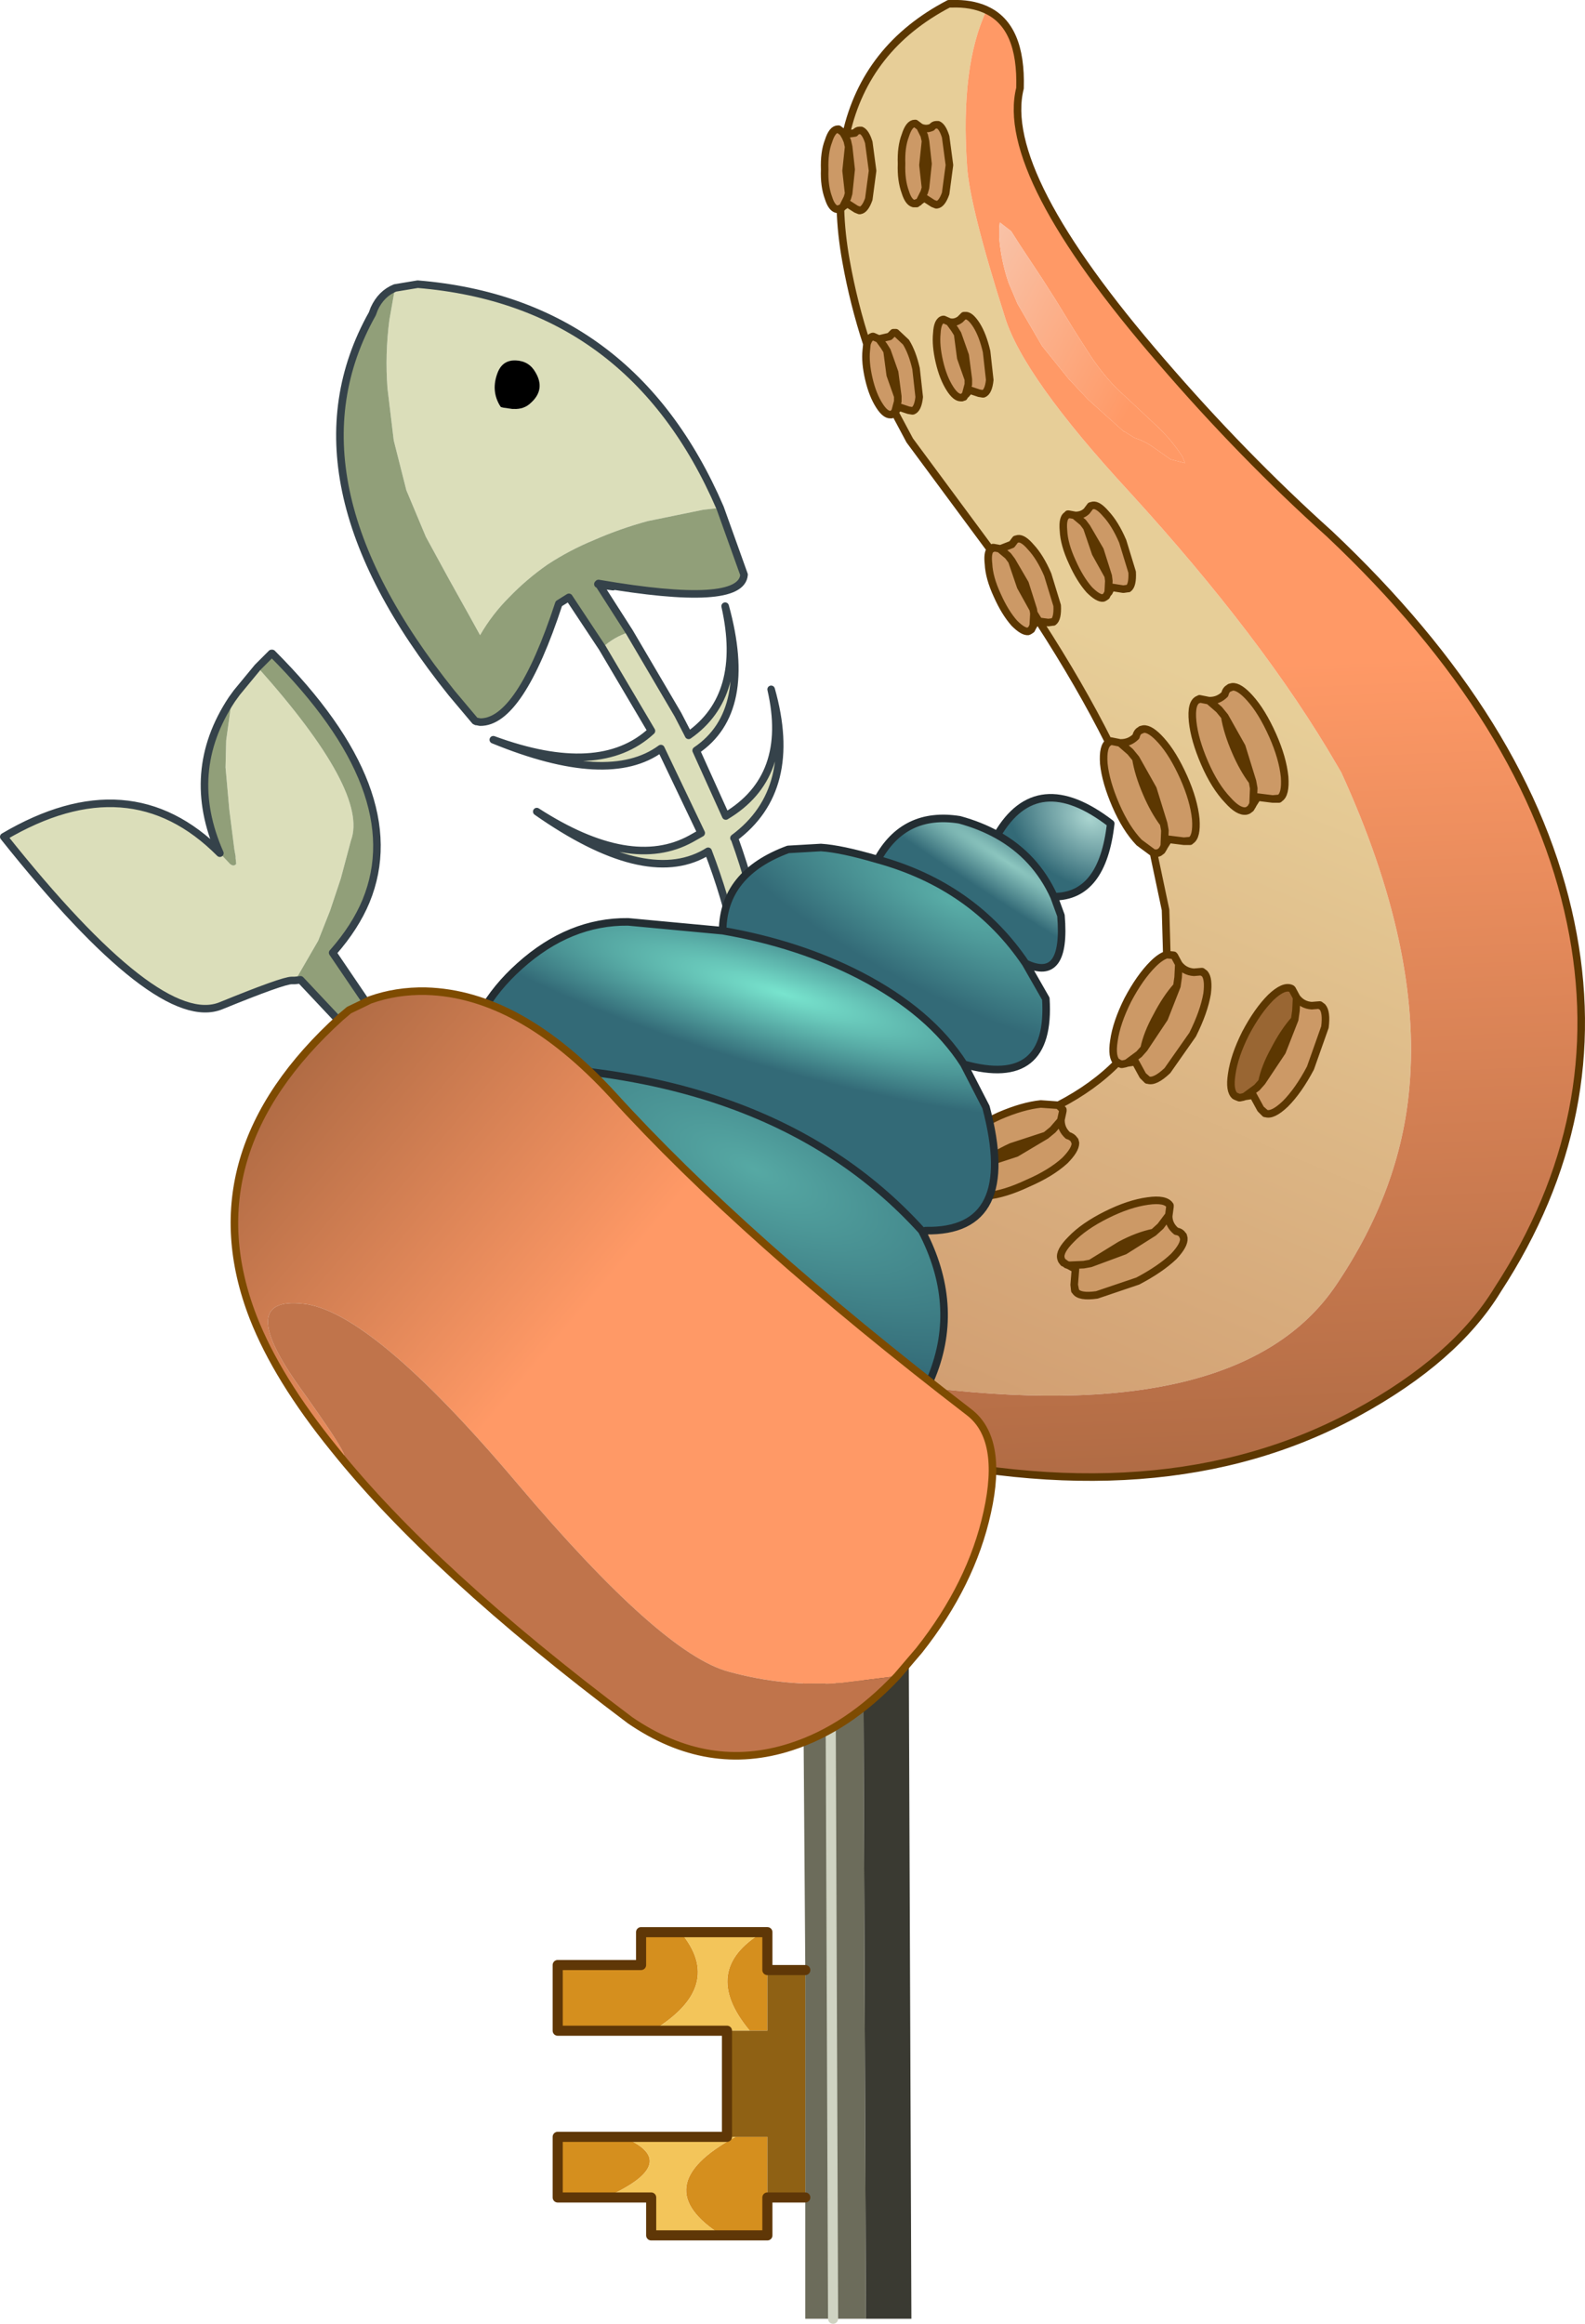 <svg viewBox="0 0 125.79 184.42" xmlns="http://www.w3.org/2000/svg" xmlns:xlink="http://www.w3.org/1999/xlink"><g transform="translate(-212.05 -108.3)"><use transform="translate(255.91 231.06) scale(.802)" width="35.5" height="76.85" xlink:href="#a"/><use transform="translate(212.05 108.3)" width="125.8" height="139.6" xlink:href="#b"/></g><defs><radialGradient id="f" cx="0" cy="0" r="819.2" gradientTransform="matrix(.025 .013 -.004 .008 287.5 179.8)" gradientUnits="userSpaceOnUse"><stop stop-color="#59ada7" offset="0"/><stop stop-color="#336a77" offset="1"/></radialGradient><radialGradient id="g" cx="0" cy="0" r="819.2" gradientTransform="matrix(.007 -.013 .033 .016 271.9 201.05)" gradientUnits="userSpaceOnUse"><stop stop-color="#56a9a4" offset="0"/><stop stop-color="#336a77" offset="1"/></radialGradient><radialGradient id="h" cx="0" cy="0" r="819.2" gradientTransform="matrix(.002 -.003 .031 .02 292.05 176.75)" gradientUnits="userSpaceOnUse"><stop stop-color="#8dc7c0" offset="0"/><stop stop-color="#336a77" offset="1"/></radialGradient><radialGradient id="i" cx="0" cy="0" r="819.2" gradientTransform="matrix(.004 -.005 .007 .005 298.5 173.25)" gradientUnits="userSpaceOnUse"><stop stop-color="#aad5d0" offset="0"/><stop stop-color="#336a77" offset="1"/></radialGradient><radialGradient id="j" cx="0" cy="0" r="819.2" gradientTransform="matrix(.002 -.007 .035 .01 274.25 187.15)" gradientUnits="userSpaceOnUse"><stop stop-color="#78e4ce" offset="0"/><stop stop-color="#336a77" offset="1"/></radialGradient><linearGradient id="c" x1="-819.2" x2="819.2" gradientTransform="matrix(-.03 .073 -.062 -.026 272.6 217.5)" gradientUnits="userSpaceOnUse"><stop stop-color="#e7ce98" offset="0"/><stop stop-color="#b96846" offset="1"/></linearGradient><linearGradient id="d" x1="-819.2" x2="819.2" gradientTransform="matrix(-.003 -.065 .071 -.003 307.45 214.45)" gradientUnits="userSpaceOnUse"><stop stop-color="#7c4d2e" offset="0"/><stop stop-color="#f96" offset="1"/></linearGradient><linearGradient id="e" x1="-819.2" x2="819.2" gradientTransform="matrix(-.016 -.009 .032 -.059 284.65 140.65)" gradientUnits="userSpaceOnUse"><stop stop-color="#f96" offset="0"/><stop stop-color="#f3e6e0" offset="1"/></linearGradient><linearGradient id="k" x1="-819.2" x2="819.2" gradientTransform="matrix(.023 .02 -.022 .026 237.9 197.8)" gradientUnits="userSpaceOnUse"><stop stop-color="#7c4d2e" offset="0"/><stop stop-color="#f96" offset="1"/></linearGradient><g id="a"><path d="M2.8-1.15h.45V8.6H1.5q-5-6 1.3-9.75m.45 26.25v3.75h-4.5Q-8.95 24 .1 19.1h3.15v6m-16 0h-4.75v-6h6.4q6.15 2.5-1.65 6M-8.1 8.6h-9.4V2.1h8.25v-3.25h3.9Q-.85 4.2-8.1 8.6" fill="#d58f1e" fill-rule="evenodd" transform="translate(18 39.25)"/><path d="M12.7-38.75h4.5l.3 75.85H13l-.3-75.85" fill="#3a3a32" fill-rule="evenodd" transform="translate(18 39.25)"/><path d="m7 2.6-.3-41.35h6L13 37.1H7V2.6m2.75 34.5-.3-75.85.3 75.85" fill="#6c6c5b" fill-rule="evenodd" transform="translate(18 39.25)"/><path d="M-1.25 28.85h-7V25.1h-4.5q7.8-3.5 1.65-6H.1q-9.05 4.9-1.35 9.75m.5-20.25H-8.1q7.25-4.4 2.75-9.75H2.8Q-3.5 2.6 1.5 8.6H-.75" fill="#f3c55a" fill-rule="evenodd" transform="translate(18 39.25)"/><path d="M3.25 2.6H7v22.5H3.25v-6h-4V8.6h4v-6" fill="#8f6114" fill-rule="evenodd" transform="translate(18 39.25)"/><path d="M2.8-1.15h.45V2.6H7m0 22.5H3.25v3.75h-11.5V25.1h-9.25v-6H-.75V8.6H-17.5V2.1h8.25v-3.25H2.8" fill="none" stroke="#5f3707" stroke-linecap="round" stroke-linejoin="round" transform="translate(18 39.25)"/><path d="m9.45-38.75.3 75.85" fill="none" stroke="#cfd3c2" stroke-linecap="round" stroke-linejoin="round" transform="translate(18 39.25)"/></g><g id="b"><path d="m269.2 148.6-1.35.15-4.4.9q-2.2.6-4.25 1.5-1.95.8-3.7 1.95-1.65 1.15-3.05 2.6-1.35 1.35-2.3 3l-.8-1.45-1.7-3.05-1.8-3.3-1.55-3.7-1-3.95-.5-4.15q-.2-2.7.15-5.4l.45-2.55 1.8-.3q16.95 1.4 24 17.75m-9.35 11.1q.9-.85 2.15-1.25l3.85 6.55.75 1.45.1.2q4.5-3.15 2.9-10.25 2.3 8.35-2.3 11.45l2.35 5.2q5.2-3.1 3.6-10.05 2.25 7.95-2.95 11.8l.05.05q5.8 16.1-2.05 24.9l-.55-.75q6.15-8.35.5-23.15l-.25.15q-4.8 2.7-13.35-3.3 7.45 4.8 12.25 2.15.35-.2.8-.45l-3.2-6.7q-4.15 3.05-13.3-.7 8.45 3.1 12.55-.7l-3.9-6.6M253 136.9q-1.05-.05-1.45.95-.55 1.4.15 2.6l.1.15.2.05.7.1h.1q.85.05 1.4-.5 1.15-1.05.35-2.4-.5-.9-1.55-.95m-22.55 26.9.4-.55 1.65-2q8.85 9.9 7.4 13.75l-.8 3-.85 2.55-.95 2.4-1.65 2.85-.2.3h-.25q-.7 0-5.6 2-4.95 2.05-17.25-13.4 10-5.9 17.15 1.3l.8.85q.3.25.5 0l-.05-.45v-.15l-.1-.55-.4-3.15-.3-3.35.05-2.15.45-3.25" fill="#dbdeba" fill-rule="evenodd" transform="translate(-212.05 -108.3)"/><path d="M253 136.9q1.05.05 1.55.95.8 1.35-.35 2.4-.55.55-1.4.5h-.1l-.7-.1-.2-.05-.1-.15q-.7-1.2-.15-2.6.4-1 1.45-.95" fill-rule="evenodd" transform="translate(-212.05 -108.3)"/><path d="m243.4 131.15-.45 2.55q-.35 2.7-.15 5.4l.5 4.15 1 3.95 1.55 3.7 1.8 3.3 1.7 3.05.8 1.45q.95-1.65 2.3-3 1.4-1.45 3.05-2.6 1.75-1.15 3.7-1.95 2.05-.9 4.25-1.5l4.4-.9 1.35-.15 1.9 5.3q-.2 2.65-11.55.7l-.05.05.1.05 2.4 3.75q-1.25.4-2.15 1.25l-2.65-4-.8.5q-3.1 9.45-6.25 9.4l-.25-.05h-.05l-.1-.05-1.85-2.2q-13.65-17-6.3-30.1l.15-.4q.55-1.2 1.65-1.65m-10.9 30.1 1.1-1.1h.05q11 11 7.45 19.65-.85 2.05-2.6 4.05l-.05.05 3.8 5.6-1.65 1.55-4.7-5-.45.05.2-.3 1.65-2.85.95-2.4.85-2.55.8-3q1.45-3.85-7.4-13.75m-2.05 2.55-.45 3.25-.05 2.15.3 3.35.4 3.15.1.55v.15l.05.45q-.2.25-.5 0l-.8-.85q-2.85-6.45.95-12.2" fill="#919f79" fill-rule="evenodd" transform="translate(-212.05 -108.3)"/><path d="M57.15 40.3q-7.05-16.35-24-17.75l-1.8.3q-1.1.45-1.65 1.65l-.15.4Q22.2 38 35.85 55l1.85 2.2.1.05h.05l.25.05q3.15.05 6.25-9.4l.8-.5 2.65 4m2.15-1.25-2.4-3.75-.1-.05m.05-.05q11.35 1.95 11.55-.7l-1.9-5.3m-7.2 9.85 3.85 6.55.75 1.45.1.2q4.5-3.15 2.9-10.25 2.3 8.35-2.3 11.45l2.35 5.2q5.2-3.1 3.6-10.05 2.25 7.95-2.95 11.8l.05.05q5.8 16.1-2.05 24.9l-.55-.75q6.15-8.35.5-23.15l-.25.15q-4.8 2.7-13.35-3.3 7.45 4.8 12.25 2.15.35-.2.8-.45l-3.2-6.7q-4.15 3.05-13.3-.7 8.45 3.1 12.55-.7l-3.9-6.6m-.25-5 1.1.15-1.15-.25m-29.1 9.2.4-.55 1.65-2 1.1-1.1h.05q11 11 7.45 19.65-.85 2.05-2.6 4.05l-.05.05 3.8 5.6.9 1.3m-7.7-4.7.45-.05 4.7 5 .35.4M17.45 67.7Q10.3 60.5.3 66.4q12.3 15.45 17.25 13.4 4.9-2 5.6-2h.25m-5.95-10.1q-2.85-6.45.95-12.2" fill="none" stroke="#35424a" stroke-linecap="round" stroke-linejoin="round" stroke-width=".6"/><path d="M279.2 118.95q1.55-6.9 8.15-10.35h.25q1.5-.05 2.65.45l.1.05q-2.1 4.45-1.55 12.4.2 3.15 3 11.95 1.45 4.75 9.9 13.9Q312.35 159 318.15 169l.35.6q6.4 14 5.4 25-.7 8.1-5.8 15.65-7.7 11.45-33.6 8-4.9-1-9.1-5.55l2.1-12.8 10.95-1.15q-.95.85-.85 1.45l.05.1.15.2v.05l.25.1.1.1.55.3-.15 1.25.05.45v.05q.35.5 1.75.4 1.45-.15 3.25-1 1.85-.8 2.95-1.8.85-.85.85-1.4l-.05-.2-.05-.05q-.15-.25-.5-.35-.55-.5-.55-1.2v-.05l.15-.7v-.1l-.35-.35q2.8-1.45 4.7-3.4l.05.05.25.1h.05l.25-.05.15-.05.65-.1.6 1.1.35.35h.05q.55.2 1.55-.75l2-2.85q.9-1.8 1.15-3.25.15-1.2-.2-1.6l-.2-.15h-.05l-.6.05q-.75-.05-1.2-.65l-.35-.65-.05-.05-.55-.05-.1-3.55-.95-4.5h.3l.15-.05.2-.15.15-.25.05-.1.35-.55 1.2.15h.5l.05-.05q.5-.3.4-1.7-.15-1.5-.95-3.3-.85-1.9-1.8-2.95-.85-.95-1.4-.9l-.2.05-.05.05q-.25.1-.35.5-.5.5-1.2.5h-.05l-.75-.15-.05.05h-.05l-.05.05q-2.25-4.5-5.55-9.6l.75.1.35-.05h.05q.35-.25.3-1.3l-.75-2.45q-.6-1.4-1.35-2.2-.6-.7-1-.65l-.2.05-.3.4-.9.35-.55-.1h-.05v.05l-.2.1-6.4-8.65-1.2-2.25.1-.1.25-.3.75.25.3.05h.05q.4-.15.5-1.1l-.25-2.25q-.3-1.3-.8-2.1l-.8-.75h-.2l-.3.3-.85.2-.45-.2h-.05q-.3.1-.45.6-1.05-3.2-1.65-6.55-.4-2.2-.45-4.2l.1-.05.1-.1.35-.25.7.45.25.1h.05q.4-.05.7-.9l.3-2.25-.3-2.25q-.25-.8-.6-.95h-.15q-.2 0-.35.2l-.7.1m7.3-.75h-.15q-.2 0-.35.2-.45.2-.9 0l-.4-.3h-.05q-.45 0-.75.95-.35.9-.3 2.25-.05 1.3.3 2.25.25.8.65.9h.25v-.05l.15-.05.1-.1.35-.25.7.45.25.1h.05q.4-.05.7-.9l.3-2.25-.3-2.25q-.25-.8-.6-.95m2.25 21.35.25-.3.75.25.3.05h.05q.4-.15.5-1.1l-.25-2.25q-.3-1.3-.8-2.1-.45-.7-.8-.75h-.2l-.3.3q-.4.3-.85.2l-.45-.2h-.05q-.45.1-.5 1.1-.1.95.2 2.25t.85 2.15q.45.7.85.7h.1l.1-.05h.05v-.05l.2-.2m21.1 23.25-.2.05-.05.05q-.25.1-.35.5-.5.5-1.2.5H308l-.75-.15-.05.05h-.05q-.6.25-.45 1.75.15 1.45.95 3.3t1.85 2.95q.85.95 1.45.85l.15-.05.2-.15.15-.25.05-.1.35-.55 1.2.15h.5l.05-.05q.5-.3.4-1.7-.15-1.5-.95-3.3-.85-1.9-1.8-2.95-.85-.95-1.4-.9m5.1 24.65-.35-.65-.05-.05q-.6-.3-1.65.7-1.05 1.05-2 2.85-.9 1.8-1.1 3.25-.2 1.3.25 1.7l.1.05.25.1h.05l.25-.05.15-.05.65-.1.6 1.1.35.35h.05q.55.2 1.55-.75 1.05-1.05 2-2.85l1.15-3.25q.15-1.2-.2-1.6l-.2-.15h-.05l-.6.05q-.75-.05-1.2-.65m-14.9-32.15.2-.4.95.15.35-.05h.05q.35-.25.3-1.3l-.75-2.45q-.6-1.4-1.35-2.2-.6-.7-1-.65l-.2.05-.3.4q-.35.35-.9.35l-.55-.1h-.05v.05q-.45.15-.35 1.25.05 1.1.7 2.5.6 1.35 1.35 2.2.7.7 1.1.65l.1-.05.15-.1.1-.2.1-.1m5.85 51q-.15-.25-.5-.3-.6-.5-.6-1.2l.1-.75v-.1q-.35-.55-1.75-.35-1.5.2-3.3 1.1t-2.8 1.95q-.95.95-.8 1.5l.05.15.15.2h.05l.2.15.15.05.55.3-.1 1.25.05.45.05.05q.3.5 1.7.3l3.25-1.1q1.8-.95 2.85-1.95.85-.9.8-1.45l-.05-.2-.05-.05" fill="url(#c)" fill-rule="evenodd" transform="translate(-212.05 -108.3)"/><path d="M290.35 109.1q2.8 1.3 2.65 6.2-1.7 6.75 11.2 21.65 6.45 7.5 13.35 13.7 15.85 14.95 19.15 30.85 3.2 15.35-5.8 29.15-3.35 5.5-11.15 9.75-15.55 8.5-38.05 2.85l-6.5-9.4.2-1.15q4.2 4.55 9.1 5.55 25.9 3.45 33.6-8 5.1-7.55 5.8-15.65 1-11-5.4-25l-.35-.6q-5.8-10-16.45-21.65-8.45-9.15-9.9-13.9-2.8-8.8-3-11.95-.55-7.95 1.55-12.4m1 17.3v.75q.15 1.85.75 3.6l.7 1.65 1.95 3.35 2.1 2.6 1.55 1.65 2.85 2.55h.05l.8.5q.8.25 1.5.75l1.35.95 1.15.3-.2-.5q-.9-1.4-2.15-2.55l-3.1-2.9q-1.3-1.35-2.3-2.95l-1.05-1.65-1.5-2.45-1.05-1.65-1.75-2.65-.7-1.1-.9-.7-.05.45" fill="url(#d)" fill-rule="evenodd" transform="translate(-212.05 -108.3)"/><path d="M288.45 198.7q1.05-1 2.9-1.85 1.85-.8 3.3-.95l1.4.1.35.35v.1l-.15.7v.05q0 .7.55 1.2.35.1.5.35l.1.25q0 .55-.85 1.4-1.1 1-2.95 1.8-1.8.85-3.25 1-1.4.1-1.75-.4l-.05-.5.15-1.25-.55-.3.05-.05 1.2.05.55-.05-.55.05-1.2-.05-.15-.05-.25-.1v-.05l-.15-.2-.05-.1q-.1-.6.85-1.45v-.05m12.3-6.1h-.05q-.45-.4-.25-1.7.2-1.45 1.1-3.25.95-1.8 2-2.85.6-.6 1.1-.75l.55.05.05.05.35.65q.45.6 1.2.65l.6-.05.25.15q.35.4.2 1.6-.25 1.45-1.15 3.25l-2 2.85q-1 .95-1.55.75l-.4-.35-.6-1.1-.65.1.95-.7.4-.45-.4.45-.95.7-.15.05-.25.05h-.05l-.25-.1-.05-.05m2.85-16.6-1.15-.85q-1.05-1.1-1.85-2.95t-.95-3.3q-.1-1.4.4-1.7l.05-.05h.05l.05-.05.75.15.05.05v-.05q.7 0 1.2-.5.1-.4.35-.5l.25-.1q.55-.05 1.4.9.95 1.05 1.8 2.95.8 1.8.95 3.3.1 1.4-.4 1.7l-.55.05-1.2-.15-.35.55v-.05l.05-1.2-.1-.55.1.55-.05 1.2-.05.15-.15.25-.2.15-.15.05h-.3m-9.6-17.95-.1.2-.15.1-.1.05q-.4.05-1.1-.65-.75-.85-1.35-2.2-.65-1.4-.7-2.5-.1-.85.15-1.15l.2-.1v-.05h.05l.55.1.9-.35.3-.4.2-.05q.4-.05 1 .65.75.8 1.35 2.2l.75 2.45q.05 1.05-.3 1.3h-.05l-.35.05-.75-.1-.4-.65v.1l-.05.9-.05.1M283.05 141l-.1.1v.05h-.05l-.1.05h-.1q-.4 0-.85-.7-.55-.85-.85-2.15t-.2-2.25l.05-.5q.15-.5.45-.6h.05l.45.2.85-.2.3-.3h.2l.8.75q.5.8.8 2.1l.25 2.25q-.1.95-.5 1.1h-.05l-.3-.05-.75-.25-.25.3h-.1v.1m-4.35-16.15v.05h-.25q-.4-.1-.65-.9-.35-.95-.3-2.25-.05-1.35.3-2.25.3-.95.75-.95h.05l.4.3.2.1.7-.1q.15-.2.35-.2h.15q.35.15.6.95l.3 2.25-.3 2.25q-.3.85-.7.9l-.3-.1-.7-.45-.35.25.35-.7.1-.35-.1.35-.35.7-.1.1h-.1l-.05.05m7.65-6.65h.15q.35.15.6.95l.3 2.25-.3 2.25q-.3.85-.7.9l-.3-.1-.7-.45-.35.25.35-.7.1-.35-.1.35-.35.7-.1.1-.15.05v.05h-.25q-.4-.1-.65-.9-.35-.95-.3-2.25-.05-1.35.3-2.25.3-.95.75-.95h.05l.4.3q.45.2.9 0 .15-.2.35-.2m-1.25.25v-.05.05l.3.6.1.45-.1-.45-.3-.6m.4 4.75.2-1.9-.2-1.8-.2 1.9.2 1.8m-6.5-4.3v-.05.05l.15.25.15.35.1.45-.1-.45-.15-.35-.15-.25m.4 4.75.2-1.9-.2-1.8-.2 1.9.2 1.8m9.25 16-.1.1v.05h-.05l-.1.05h-.1q-.4 0-.85-.7-.55-.85-.85-2.15t-.2-2.25q.05-1 .5-1.1h.05l.45.2q.45.1.85-.2l.3-.3h.2q.35.05.8.75.5.8.8 2.1l.25 2.25q-.1.95-.5 1.1h-.05l-.3-.05-.75-.25-.25.3h-.05l-.05.1m.25-1.25v.4l-.2.75.2-.75v-.4l-.25-1.9-.6-1.7.25 1.9.6 1.7m-1.5-4.55.4.55.25.4-.25-.4-.4-.55m-4.1 5.9v.4l-.2.75.2-.75v-.4l-.25-1.9-.6-1.7.25 1.9.6 1.7m-1.5-4.55.4.55.25.4-.25-.4-.4-.55m27.8 27.7.25-.1q.55-.05 1.4.9.95 1.05 1.8 2.95.8 1.8.95 3.3.1 1.4-.4 1.7l-.55.05-1.2-.15-.35.55v-.05l.05-1.2-.1-.55.1.55-.05 1.2-.05.15-.15.25-.2.15-.15.05q-.6.1-1.45-.85-1.05-1.1-1.85-2.95t-.95-3.3q-.15-1.5.45-1.75h.05l.05-.05.75.15.05.05v-.05q.7 0 1.2-.5.1-.4.35-.5m-.35 2.25-.45-.55-.75-.65.75.65.45.55q.2 1.25.85 2.75.6 1.4 1.35 2.4l-.85-2.75-1.35-2.4m5.7 22.3q.45.6 1.2.65l.6-.05.25.15q.35.4.2 1.6l-1.15 3.25q-.95 1.8-2 2.85-1 .95-1.55.75l-.4-.35-.6-1.1-.65.1.95-.7.4-.45 1.6-2.4 1-2.55.1-.7.05-1v-.05M298.8 148.4q.4-.05 1 .65.75.8 1.35 2.2l.75 2.45q.05 1.05-.3 1.3h-.05l-.35.05-.95-.15-.2.4H300l.05-.9-.05-.4.05.4-.05.9-.15.3-.15.1-.1.05q-.4.05-1.1-.65-.75-.85-1.35-2.2-.65-1.4-.7-2.5-.1-1.1.35-1.25l.05-.05.55.1q.55 0 .9-.35l.3-.4.2-.05m-7.35 3.45v.05-.05m.9.95-.3-.4-.6-.5.6.5.3.4.7 2.05 1 1.8-.65-2.05-1.05-1.8m1.75 4.15-.05-.3.05.3m3.3-7.75v.05-.05m.9.95-.3-.4-.6-.5.6.5.3.4.7 2.05 1 1.8-.65-2.05-1.05-1.8m3.9 18.35-.45-.55-.75-.65.75.65.45.55q.2 1.25.85 2.75.6 1.4 1.35 2.4l-.85-2.75-1.35-2.4m3.25 18.05.1-.7.05-1v-.05.05l-.05 1-.1.7q-.85.95-1.6 2.4-.75 1.35-1 2.55l1.6-2.4 1-2.55m-15.5 14.15 2.75-.9 2.35-1.4-2.75.9q-1.4.65-2.35 1.4m6.3-3.5-.65.75-.55.45.55-.45.65-.75m.45 11.45-.2-.15h-.05l-.15-.2-.05-.15q-.15-.55.8-1.5 1-1.05 2.8-1.95t3.3-1.1q1.4-.2 1.75.35v.1l-.1.75q0 .7.6 1.2.35.05.5.3l.1.25q.05.55-.8 1.45-1.05 1-2.85 1.95l-3.25 1.1q-1.4.2-1.7-.3l-.1-.5.1-1.25-.55-.3h.05l-.2-.05m1.9-.1-.55.1-1.15.05 1.15-.05.55-.1 2.7-1 2.3-1.45q-1.25.25-2.65 1l-2.35 1.45m6.2-3.75h-.05l-.6.8-.55.5.55-.5.6-.8h.05" fill="#c96" fill-rule="evenodd" transform="translate(-212.05 -108.3)"/><path d="M280.3 125h-.05l-.25-.1.3.1m-1.35-.3-.1.1-.1.05v-.05h.1l.1-.1m6.15-6.3v.05-.05m.4 1.1.2 1.8-.2 1.9-.2-1.8.2-1.9m.6 4.95.3.1h-.05l-.25-.1m-6.7-4.5.2 1.8-.2 1.9-.2-1.8.2-1.9m5.55 4.4.1-.1-.1.1m3.8 15.2-.1.1.05-.1h.05m.15-1.15-.6-1.7-.25-1.9.6 1.7.25 1.9m-5.75 2.5-.1.1v-.1h.1m.15-1.15-.6-1.7-.25-1.9.6 1.7.25 1.9m-.25 1.25.05-.1-.05.1m26.8 21.8-.25.1.05-.05.2-.05m-1.8 1.1v.05l-.05-.05h.05m1.2 1.25 1.35 2.4.85 2.75q-.75-1-1.35-2.4-.65-1.5-.85-2.75m2.25 6.9v.05l-.05.1.05-.15m1.55-.35.55-.05-.05.05h-.5m3.7 16.35h.05l.2.15-.25-.15m-4.25 8.6h-.05l-.35-.35.4.35m-1.65-1.35-.15.05.15-.05m1.35-1.15q.25-1.2 1-2.55.75-1.45 1.6-2.4l-1 2.55-1.6 2.4m-12.15-38.85-.1.1.05-.1h.05m-3.25-6.15v-.05h.05l-.05.05m1.8-.7.2-.05-.2.05m-5.95 2.65.2-.05-.2.05m-1.2.8v-.05.05m.9.9 1.05 1.8.65 2.05-1-1.8-.7-2.05m5.05-3.55v-.05.05m.9.9 1.05 1.8.65 2.05-1-1.8-.7-2.05m8.25 24.85-.05.05h-.5l.55-.05m-2.1.45-.05.1.05-.15v.05m-1.65-9.3-.25.1.05-.05.2-.05m-1.8 1.1v.05l-.05-.05h.05m1.2 1.25 1.35 2.4.85 2.75q-.75-1-1.35-2.4-.65-1.5-.85-2.75m5.2 16.9h.05l.2.15-.25-.15m-4.25 8.6h-.05l-.35-.35.4.35m-1.65-1.35-.15.05.15-.05m3.95-6.1-1 2.55-1.6 2.4q.25-1.2 1-2.55.75-1.45 1.6-2.4m-9.2 10.6v.05-.05m1.05 1.6.05.05.05.2-.1-.25m-8.7 4.05v-.05l-.05-.45.05.5m-.45-2.05-.1-.1.15.05-.05.05m6.9-2.35-2.35 1.4-2.75.9q.95-.75 2.35-1.4l2.75-.9m10.85 7.9.05.05.05.2-.1-.25m-8.5 4.45-.05-.05-.05-.45.1.5m-.55-2.05-.15-.05.2.05h-.05m1.75-.15 2.35-1.45q1.4-.75 2.65-1l-2.3 1.45-2.7 1" fill="#dec0a5" fill-rule="evenodd" transform="translate(-212.05 -108.3)"/><path d="m291.35 126.4.05-.45.9.7.7 1.1 1.75 2.65 1.05 1.65 1.5 2.45 1.05 1.65q1 1.6 2.3 2.95l3.1 2.9q1.25 1.15 2.15 2.55l.2.5-1.15-.3-1.35-.95q-.7-.5-1.5-.75l-.8-.5h-.05L298.4 140l-1.55-1.65-2.1-2.6-1.95-3.35-.7-1.65q-.6-1.75-.75-3.6v-.75" fill="url(#e)" fill-rule="evenodd" transform="translate(-212.05 -108.3)"/><path d="m310.7 195.35-.25.05h-.05l-.25-.1-.1-.05q-.45-.4-.25-1.7.2-1.45 1.1-3.25.95-1.8 2-2.85 1.05-1 1.65-.7l.05.05.35.65v.05l-.05 1-.1.7q-.85.95-1.6 2.4-.75 1.35-1 2.55l-.4.45-.95.7-.15.05" fill="#963" fill-rule="evenodd" transform="translate(-212.05 -108.3)"/><path d="M67.15 10.65Q68.7 3.75 75.3.3h.25q1.5-.05 2.65.45l.1.05q2.8 1.3 2.65 6.2-1.7 6.75 11.2 21.65 6.45 7.5 13.35 13.7 15.85 14.95 19.15 30.85 3.2 15.35-5.8 29.15-3.35 5.5-11.15 9.75-15.55 8.5-38.05 2.85l-6.5-9.4.2-1.15 2.1-12.8 10.95-1.15v-.05q1.05-1 2.9-1.85 1.85-.8 3.3-.95l1.4.1q2.8-1.45 4.7-3.4h-.05q-.45-.4-.25-1.7.2-1.45 1.1-3.25.95-1.8 2-2.85.6-.6 1.1-.75l-.1-3.55-.95-4.5-1.15-.85q-1.05-1.1-1.85-2.95t-.95-3.3q-.1-1.4.4-1.7-2.25-4.5-5.55-9.6l-.2-.05-.3.5-.1.2-.15.1-.1.05q-.4.05-1.1-.65-.75-.85-1.35-2.2-.65-1.4-.7-2.5-.1-.85.15-1.15l-6.4-8.65L71 32.7l-.1.1v.05h-.05l-.1.05h-.1q-.4 0-.85-.7-.55-.85-.85-2.15t-.2-2.25l.05-.5q-1.05-3.2-1.65-6.55-.4-2.2-.45-4.2h-.05v.05h-.25q-.4-.1-.65-.9-.35-.95-.3-2.25-.05-1.35.3-2.25.3-.95.75-.95h.05l.4.3.2.1.7-.1q.15-.2.35-.2h.15q.35.15.6.95l.3 2.25-.3 2.25q-.3.85-.7.9h-.05l-.25-.1-.7-.45-.35.25-.1.1-.1.05m7.6-6.65h.15-.15q-.2 0-.35.2-.45.2-.9 0v.05l.3.6.1.45.2 1.8-.2 1.9-.1.35-.35.7.35-.25.7.45.3.1q.4-.05.7-.9l.3-2.25-.3-2.25q-.25-.8-.6-.95m-1.55 6.15-.15.05v.05h-.25q-.4-.1-.65-.9-.35-.95-.3-2.25-.05-1.35.3-2.25.3-.95.75-.95h.05l.4.3m.4 4.8-.2-1.8.2-1.9m-6.5-.65v.05l.15.25.15.35.1.45.2 1.8-.2 1.9-.1.35-.35.7m1.45-6.05h-.15m-.85 5-.2-1.8.2-1.9m-.55 4.85.1-.1m1.05.2.3.1m6.1-.45h-.05l-.25-.1m-1.05-.2-.1.1.1-.1m3.6 15.4-.1.1v.05h-.05l-.1.05h-.1q-.4 0-.85-.7-.55-.85-.85-2.15t-.2-2.25q.05-1 .5-1.1h.05l.45.2q.45.1.85-.2l.3-.3h.2q.35.05.8.75.5.8.8 2.1l.25 2.25q-.1.95-.5 1.1H78l-.3-.05-.75-.25-.25.3-.1.1.05-.1.2-.75v-.4l-.6-1.7-.25-1.9-.25-.4-.4-.55M68.8 27.3q.15-.5.45-.6h.05l.45.2.85-.2.3-.3h.2l.8.75q.5.8.8 2.1l.25 2.25q-.1.95-.5 1.1h-.05l-.3-.05-.75-.25-.25.3-.1.1m.05-.1.2-.75v-.4l-.6-1.7-.25-1.9-.25-.4-.4-.55m.65.95.6 1.7.25 1.9m-.2 1.15-.05.1m5-6.2.6 1.7.25 1.9m20.7 24.5.25-.1-.2.05-.05.05q-.25.1-.35.5-.5.5-1.2.5m0 .05.75.65.45.55 1.35 2.4.85 2.75.1.55-.05 1.2-.05.15.05-.1.35-.55 1.2.15.55-.05q.5-.3.4-1.7-.15-1.5-.95-3.3-.85-1.9-1.8-2.95-.85-.95-1.4-.9m3.75 8.85-.05.05h-.5M99.4 62q-.75-1-1.35-2.4-.65-1.5-.85-2.75m2.2 7.05-.15.25-.2.15-.15.05q-.6.1-1.45-.85-1.05-1.1-1.85-2.95t-.95-3.3q-.15-1.5.45-1.75h.05l.05-.05.75.15H96m2.65 31.45-.25.05h-.05l-.25-.1-.1-.05q-.45-.4-.25-1.7.2-1.45 1.1-3.25.95-1.8 2-2.85 1.05-1 1.65-.7l.05.05.35.65q.45.6 1.2.65l.6-.05h.05l.2.15q.35.4.2 1.6L104 84.75q-.95 1.8-2 2.85-1 .95-1.55.75h-.05l-.35-.35-.6-1.1-.65.1-.15.05.15-.05.95-.7.4-.45q.25-1.2 1-2.55.75-1.45 1.6-2.4l.1-.7.05-1v-.05m1.8.6.25.15m-18.2-39.8q.4-.05 1 .65.75.8 1.35 2.2l.75 2.45q.05 1.05-.3 1.3h-.05l-.35.05-.95-.15-.2.4-.1.1-.1.2-.15.1-.1.05q-.4.05-1.1-.65-.75-.85-1.35-2.2-.65-1.4-.7-2.5-.1-1.1.35-1.25v-.05h.05l.55.1q.55 0 .9-.35l.3-.4.2-.05-.2.05M78.6 43.6l.2-.1v-.05h.05l.55.1.9-.35.3-.4.2-.05q.4-.05 1 .65.75.8 1.35 2.2l.75 2.45q.05 1.05-.3 1.3h-.05l-.35.05-.75-.1-.4-.65v.1l-.05.9-.05.1M80.6 42.8l.2-.05m-1.4.8v.05l.6.5.3.4 1.05 1.8.65 2.05.05.3m3.3-7.75v.05l.6.5.3.4 1.05 1.8.65 2.05.05.4-.05.9-.05.1M82 48.35l-1-1.8-.7-2.05M96 55.65l-.05-.05m-8-9.9-1-1.8-.7-2.05m4.5 16q.55-.05 1.4.9.95 1.05 1.8 2.95.8 1.8.95 3.3.1 1.4-.4 1.7l-.05.05h-.5l-1.2-.15-.35.55-.05.1-.15.25-.2.15-.15.05h-.3m-1.05-9.75.25-.1-.2.05-.05.05q-.25.1-.35.5-.5.5-1.2.5m0 .05.75.65.45.55 1.35 2.4.85 2.75.1.55-.05 1.2-.05.15M88 58.9l.05-.05h.05l.05-.05.75.15h.05m-.05 0 .05.05m3.4 6.35q-.75-1-1.35-2.4-.65-1.5-.85-2.75m3.8 6.55.55-.05m-1.9 9.05.55.05.05.05.35.65q.45.6 1.2.65l.6-.05h.05l.2.15q.35.4.2 1.6-.25 1.45-1.15 3.25l-2 2.85q-1 .95-1.55.75h-.05l-.35-.35-.6-1.1-.65.1-.15.05-.25.05H89l-.25-.1-.05-.05m6.65-7.2.25.15m-2.05-.75v.05l-.05 1-.1.7-1 2.55-1.6 2.4-.4.45-.95.7-.15.05m1.5-1.2q.25-1.2 1-2.55.75-1.45 1.6-2.4m-2.7 7.1.4.35m-7.1 2 .35.35v.1l-.15.7v.05q0 .7.55 1.2.35.1.5.35l.05.05.05.2q0 .55-.85 1.4-1.1 1-2.95 1.8-1.8.85-3.25 1-1.4.1-1.75-.4v-.05L76.5 94l.15-1.25-.55-.3-.1-.1-.25-.1v-.05l-.15-.2-.05-.1q-.1-.6.85-1.45m6.6-.35-2.35 1.4-2.75.9-.55.05-1.2-.05-.15-.05m1.9.05q.95-.75 2.35-1.4l2.75-.9.55-.45.65-.75v-.05m1.05 1.6.1.25m-.7 9.65-.2-.15h-.05l-.15-.2-.05-.15q-.15-.55.8-1.5 1-1.05 2.8-1.95t3.3-1.1q1.4-.2 1.75.35v.1l-.1.75q0 .7.6 1.2.35.05.5.3l.05.05.05.2q.05.55-.8 1.45-1.05 1-2.85 1.95l-3.25 1.1q-1.4.2-1.7-.3l-.05-.05-.05-.45.1-1.25-.55-.3-.15-.05.2.05 1.15-.05.55-.1 2.35-1.45q1.4-.75 2.65-1l.55-.5.6-.8h.05m-7.5 5.45.1.5m8.5-4.45.1.25m-2.4-.45-2.3 1.45-2.7 1M76.5 94l.05.5m23.5-6.5.4.35m2.3-7.45-1 2.55-1.6 2.4" fill="none" stroke="#5c3701" stroke-linecap="round" stroke-linejoin="round" stroke-width=".6"/><path d="M269.4 182.15q.05-4.55 5.2-6.45l2.6-.15q1.6.1 4.5.95 7.6 2.1 11.75 8.25l1.6 2.8q.45 7.15-6.5 5.2-2.65-4.15-8.25-7.05-4.85-2.5-10.9-3.55" fill="url(#f)" fill-rule="evenodd" transform="translate(-212.05 -108.3)"/><path d="M285.2 205.95q6.15 11.75-9 22.5-35.35-18.2-27.45-35.3l.05-.3q24.15-.4 36.4 13.1" fill="url(#g)" fill-rule="evenodd" transform="translate(-212.05 -108.3)"/><path d="M281.7 176.5q2.1-3.85 6.5-3.15 1.65.45 3 1.2 3.05 1.7 4.5 4.9l.55 1.5q.45 5.35-2.8 3.8-4.15-6.15-11.75-8.25" fill="url(#h)" fill-rule="evenodd" transform="translate(-212.05 -108.3)"/><path d="M291.2 174.55q3.15-5.4 9-.9-.65 5.8-4.5 5.8-1.45-3.2-4.5-4.9" fill="url(#i)" fill-rule="evenodd" transform="translate(-212.05 -108.3)"/><path d="M248.8 192.85q.75-4.55 4.5-7.9 3.95-3.55 8.6-3.5l7.5.7q6.05 1.05 10.9 3.55 5.6 2.9 8.25 7.05l1.75 3.4q2.65 9.95-4.8 9.8.1.2-.3 0-12.25-13.5-36.4-13.1" fill="url(#j)" fill-rule="evenodd" transform="translate(-212.05 -108.3)"/><path d="M36.75 84.55q.75-4.55 4.5-7.9 3.95-3.55 8.6-3.5l7.5.7q.05-4.55 5.2-6.45l2.6-.15q1.6.1 4.5.95 2.1-3.85 6.5-3.15 1.65.45 3 1.2 3.15-5.4 9-.9-.65 5.8-4.5 5.8l.55 1.5q.45 5.35-2.8 3.8l1.6 2.8q.45 7.15-6.5 5.2l1.75 3.4q2.65 9.95-4.8 9.8.1.2-.3 0 6.15 11.75-9 22.5-35.35-18.2-27.45-35.3l.05-.3q24.15-.4 36.4 13.1m-15.8-23.8q6.05 1.05 10.9 3.55 5.6 2.9 8.25 7.05m2.65-18.2q3.05 1.7 4.5 4.9m-14-2.95q7.6 2.1 11.75 8.25" fill="none" stroke="#232d32" stroke-linecap="round" stroke-linejoin="round" stroke-width=".6"/><path d="M238.55 223.25q-4.5-5.55-6.4-10.4-5.05-13 6.95-23.85l.65-.55 1.25-.6.4-.2q2.1-.75 4.45-.7 7.45.2 14.85 8.25 10.3 11.35 28.25 25.15 2.75 2.1 1.45 7.95-1.25 5.7-5.4 10.95l-1.75 2.05-4.45.55q-4.55.3-8.9-.9-5.35-1.4-16.85-15-11.55-13.65-16.95-14.2-5.45-.6-.25 6.65t2.7 4.85" fill="url(#k)" fill-rule="evenodd" transform="translate(-212.05 -108.3)"/><path d="M238.55 223.25q2.5 2.4-2.7-4.85t.25-6.65q5.4.55 16.95 14.2 11.5 13.6 16.85 15 4.35 1.2 8.9.9l4.45-.55q-3.9 4.15-8.4 5.6-6.6 2.15-12.8-2.1-15.7-11.8-23.5-21.55" fill="#c0744b" fill-rule="evenodd" transform="translate(-212.05 -108.3)"/><path d="m71.2 133 1.75-2.05q4.15-5.25 5.4-10.95 1.3-5.85-1.45-7.95-17.95-13.8-28.25-25.15-7.4-8.05-14.85-8.25-2.35-.05-4.45.7l-.4.2-1.25.6-.65.55q-12 10.85-6.95 23.85 1.9 4.85 6.4 10.4M71.2 133q-3.9 4.15-8.4 5.6-6.6 2.15-12.8-2.1-15.7-11.8-23.5-21.55" fill="none" stroke="#7e4b01" stroke-linecap="round" stroke-linejoin="round" stroke-width=".6"/></g></defs></svg>